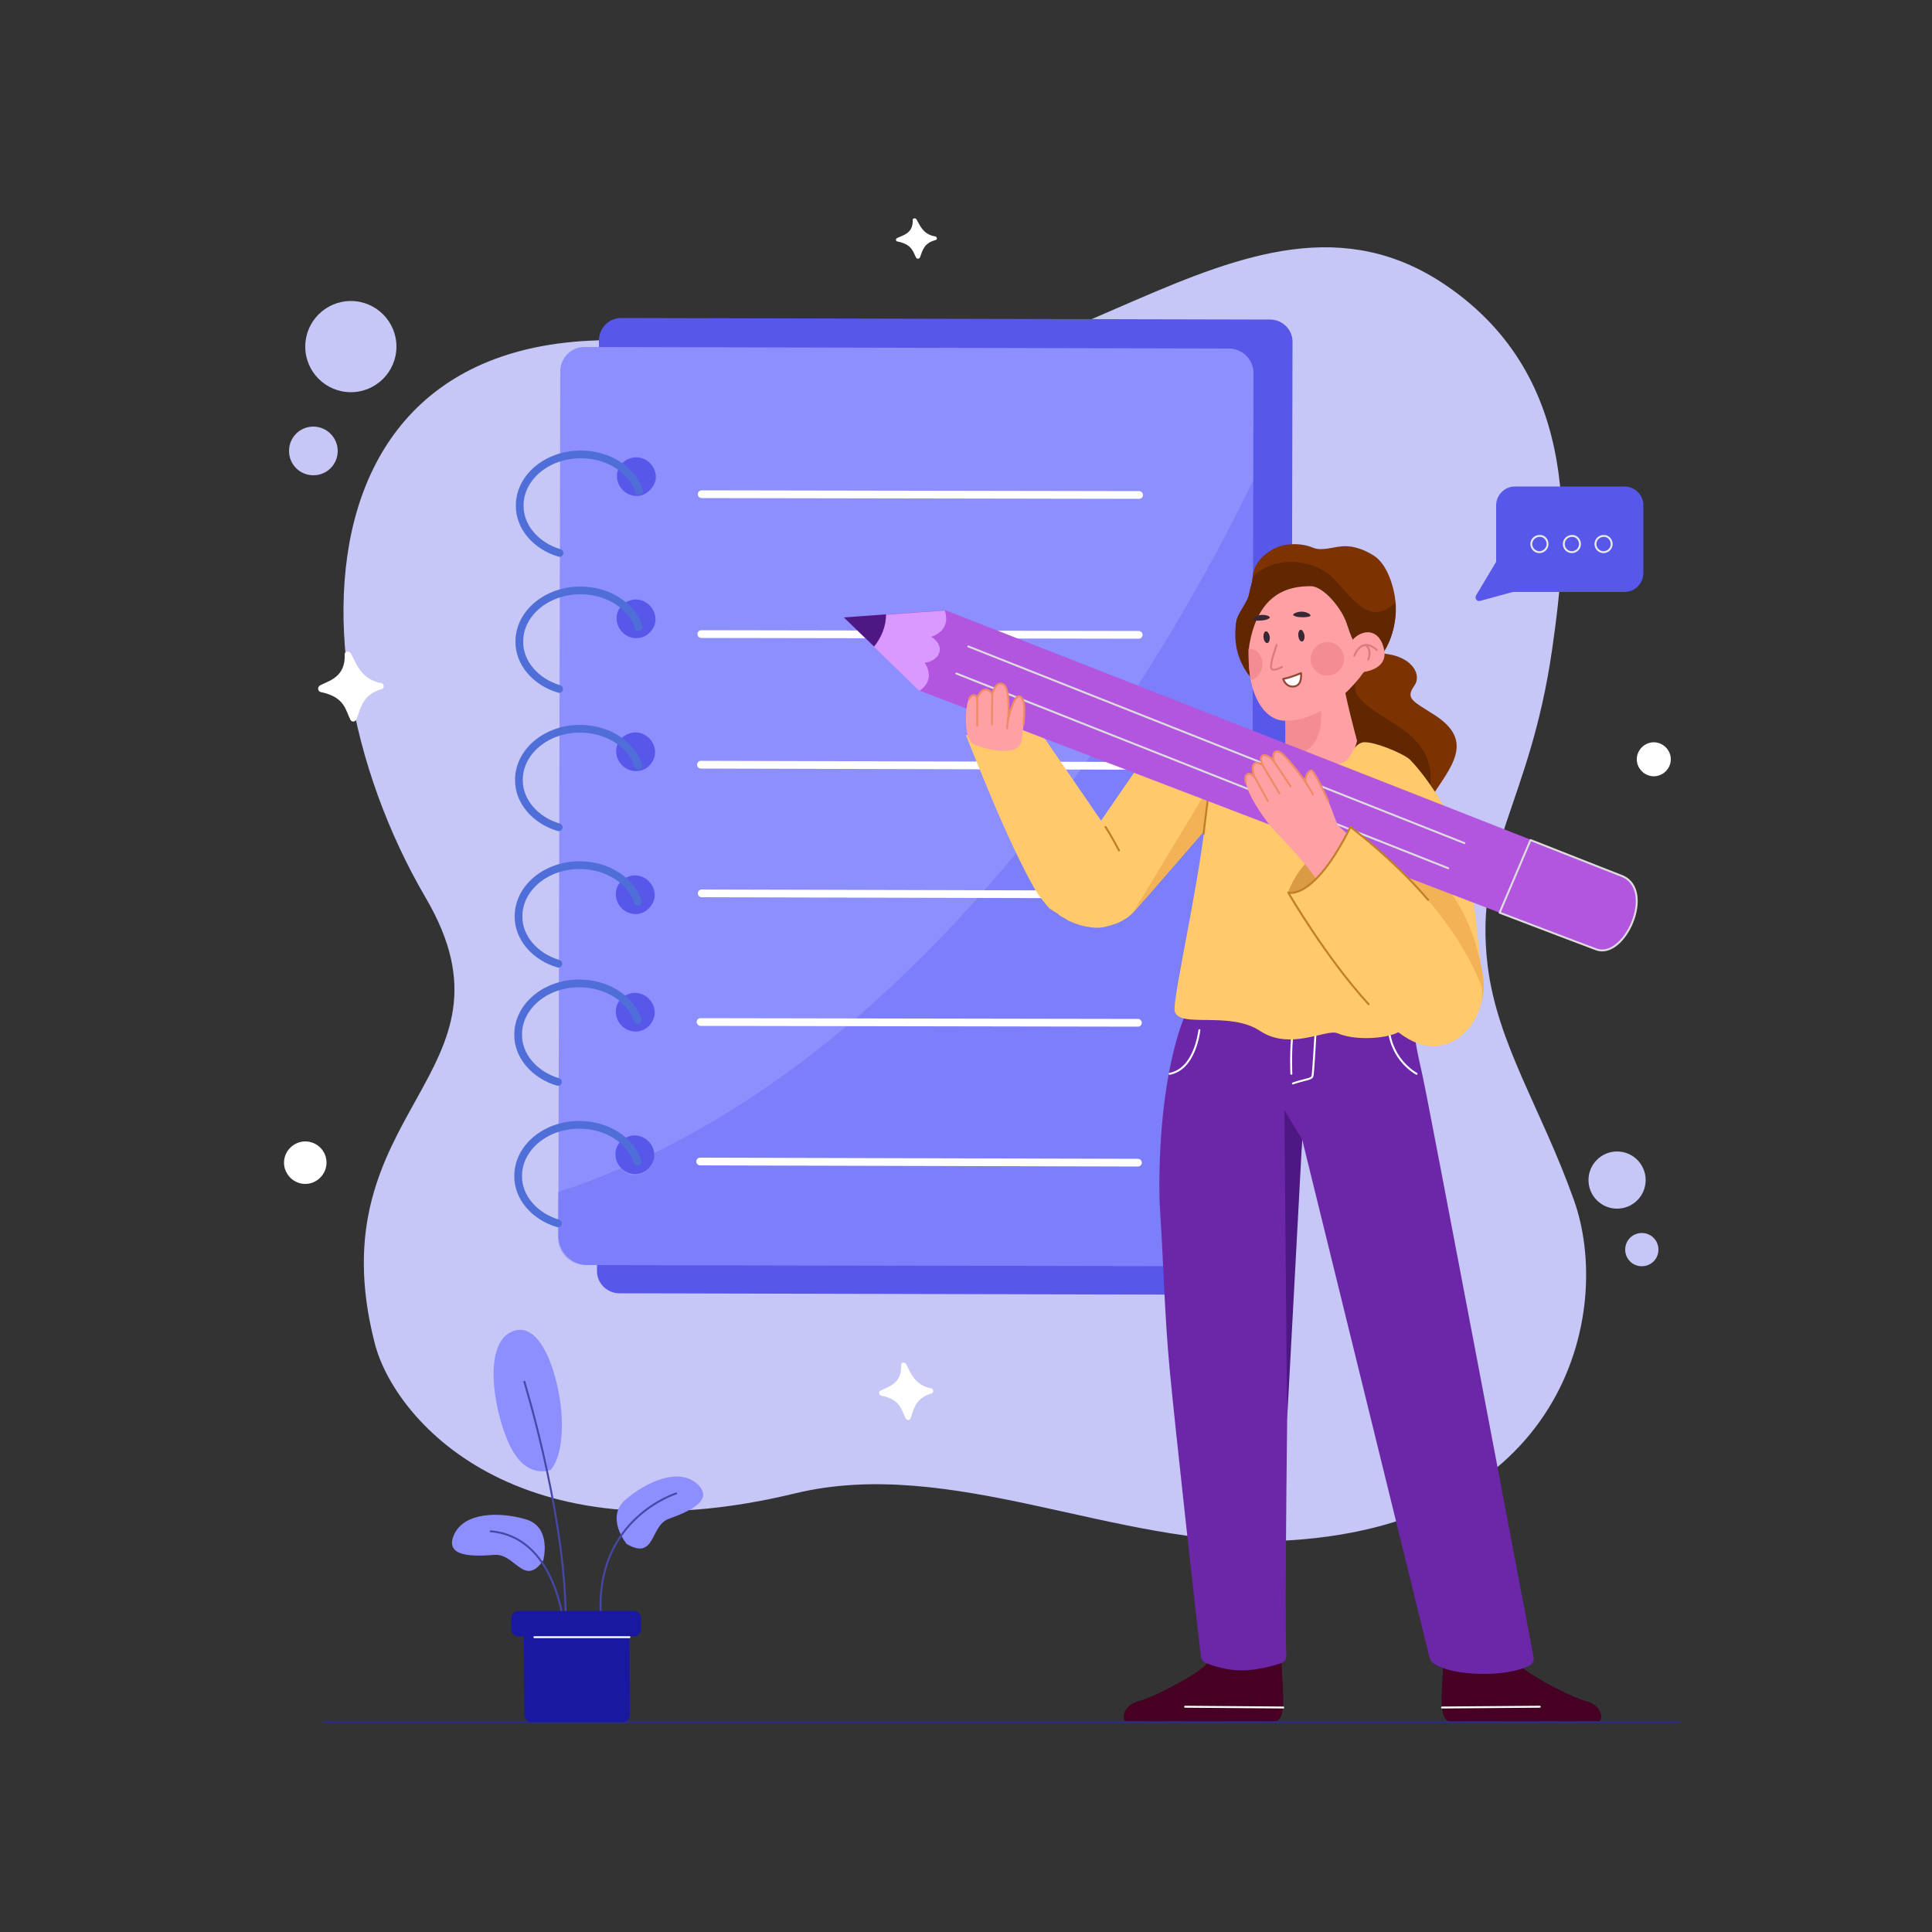 <?xml version="1.0" encoding="utf-8"?>
<!-- Generator: Adobe Illustrator 25.0.0, SVG Export Plug-In . SVG Version: 6.00 Build 0)  -->
<svg version="1.1" xmlns="http://www.w3.org/2000/svg" xmlns:xlink="http://www.w3.org/1999/xlink" x="0px" y="0px"
	 viewBox="0 0 500 500" style="enable-background:new 0 0 500 500;" xml:space="preserve">
<rect x="0" y="0" width="500" height="500" fill="#333333" stroke="none"/>
<style type="text/css">
	.st0{fill:#C6C6F7;}
	.st1{fill:#5757EA;}
	.st2{fill:#8D8FFF;}
	.st3{opacity:0.3;fill:#5757EA;}
	.st4{fill:none;stroke:#506ED8;stroke-width:2;stroke-linecap:round;stroke-miterlimit:10;}
	.st5{fill:none;stroke:#FFFFFF;stroke-width:2;stroke-linecap:round;stroke-miterlimit:10;}
	.st6{fill:#7C3301;}
	.st7{fill:#602700;}
	.st8{fill:#FFA0A4;}
	.st9{fill:#F48C93;}
	.st10{fill:none;stroke:#DD7A81;stroke-width:0.5;stroke-linecap:round;stroke-linejoin:round;stroke-miterlimit:10;}
	.st11{fill:#372834;}
	.st12{fill:#FFFFFF;stroke:#934735;stroke-width:0.5;stroke-linecap:round;stroke-linejoin:round;stroke-miterlimit:10;}
	.st13{fill:#450023;}
	.st14{fill:none;stroke:#FFFFFF;stroke-width:0.5;stroke-linecap:round;stroke-linejoin:round;stroke-miterlimit:10;}
	.st15{fill:#6C27A8;}
	.st16{fill:#4D1884;}
	.st17{fill:#FFC96C;}
	.st18{fill:#F2B255;}
	.st19{fill:none;stroke:#C17E25;stroke-width:0.5;stroke-linecap:round;stroke-linejoin:round;stroke-miterlimit:10;}
	.st20{fill:#B256DF;}
	.st21{fill:none;stroke:#DDDDDD;stroke-width:0.5;stroke-linecap:round;stroke-linejoin:round;stroke-miterlimit:10;}
	.st22{fill:#D999FF;}
	.st23{fill:none;stroke:#EF8A66;stroke-width:0.5;stroke-linecap:round;stroke-linejoin:round;stroke-miterlimit:10;}
	.st24{fill:#DB9B45;}
	.st25{fill:none;stroke:#2D2B82;stroke-width:0.5;stroke-linecap:round;stroke-linejoin:round;stroke-miterlimit:10;}
	.st26{fill:none;stroke:#E8E8E8;stroke-width:0.5;stroke-linecap:round;stroke-linejoin:round;stroke-miterlimit:10;}
	.st27{fill:none;stroke:#4747A8;stroke-width:0.5;stroke-linecap:round;stroke-miterlimit:10;}
	.st28{fill:#1818A0;}
	.st29{fill:none;stroke:#FFFFFF;stroke-width:0.5;stroke-linecap:round;stroke-miterlimit:10;}
	.st30{fill:#FFFFFF;}
</style>
<g id="BACKGROUND">
</g>
<g id="OBJECT">
	<g>
		<g>
			<g>
				<path class="st0" d="M401.7,168c-5.8,40.4-20.3,52-16.7,81.9c2.5,20.3,13.9,37,22.3,60.6c10.5,29.2-2.4,85.4-76.9,88.3
					c-41.5,1.6-84.3-22.1-124.7-12.3c-72.3,17.5-103.7-19.3-108.7-38.8c-15.7-60.7,40-69.5,13.2-115.3
					C71.1,165.7,77.1,59.9,202.9,95c66,18.4,118.6-57.2,171.4-21.1C409.6,98,405.9,138.7,401.7,168z"/>
			</g>
			<circle class="st0" cx="90.8" cy="89.7" r="11.8"/>
			<path class="st0" d="M87.4,116.7c0,3.5-2.8,6.3-6.3,6.3c-3.5,0-6.3-2.8-6.3-6.3c0-3.5,2.8-6.3,6.3-6.3
				C84.5,110.4,87.4,113.2,87.4,116.7z"/>
			<circle class="st0" cx="418.5" cy="305.4" r="7.4"/>
			<path class="st0" d="M429.2,323.4c0,2.4-1.9,4.3-4.3,4.3s-4.3-1.9-4.3-4.3s1.9-4.3,4.3-4.3S429.2,321,429.2,323.4z"/>
		</g>
		<g>
			<path class="st1" d="M328.3,335.1l-168-0.4c-3.2,0-5.8-2.6-5.8-5.7L155,88.1c0-3.2,2.6-5.8,5.7-5.8l168,0.4
				c3.2,0,5.8,2.6,5.8,5.7L334,329.3C334.2,332.5,331.5,335,328.3,335.1z"/>
			<path class="st2" d="M145,96.3l-0.5,223.5c0,4.2,3.4,7.6,7.5,7.6l165.2,0.3c3.7,0.1,6.8-3,6.7-6.6l0.5-224.6
				c0-3.5-2.9-6.3-6.4-6.3l-166.6-0.4C147.9,89.7,144.9,92.6,145,96.3z M165.1,303.8c-3.3,0.5-6.2-2.4-5.8-5.7
				c0.3-2.2,2-3.8,4.2-4.2c3.3-0.5,6.2,2.4,5.8,5.7C168.9,301.8,167.2,303.5,165.1,303.8z M165.2,266.9c-3.3,0.5-6.2-2.4-5.8-5.7
				c0.3-2.2,2-3.8,4.2-4.2c3.3-0.5,6.2,2.4,5.8,5.7C169,264.9,167.3,266.6,165.2,266.9z M165.2,236.5c-3.3,0.5-6.2-2.4-5.8-5.7
				c0.3-2.2,2-3.8,4.2-4.2c3.3-0.5,6.2,2.4,5.8,5.7C169,234.4,167.3,236.2,165.2,236.5z M165.3,199.5c-3.3,0.5-6.2-2.4-5.8-5.7
				c0.3-2.2,2-3.8,4.2-4.2c3.3-0.5,6.2,2.4,5.8,5.7C169.1,197.5,167.4,199.3,165.3,199.5z M165.4,165.1c-3.3,0.5-6.2-2.4-5.8-5.7
				c0.3-2.2,2-3.8,4.2-4.2c3.3-0.5,6.2,2.4,5.8,5.7C169.3,163,167.5,164.8,165.4,165.1z M165.5,128.3c-3.3,0.5-6.2-2.4-5.8-5.7
				c0.3-2.2,2-3.8,4.2-4.2c3.3-0.5,6.2,2.4,5.8,5.7C169.3,126.1,167.6,127.9,165.5,128.3z"/>
			<path class="st3" d="M324.5,124c-18.4,38-71.3,133.5-155.2,174.4c0,0.2,0.1,0.4,0,0.7c0,2.7-2.3,5-5,5c-1.4,0-2.8-0.6-3.7-1.7
				c-5.3,2.3-10.6,4.3-16.2,6.1l0,11.7c0,4.1,3.2,7.2,7.3,7.2l172.2,0.4L324.5,124z"/>
			<path class="st4" d="M144.8,143.1c-6.1-1.8-10.4-6.8-10.3-12.3c0-7.2,7-13.2,15.8-13.2c7.2,0,13.3,4,15.1,9.5"/>
			<path class="st4" d="M144.7,178.3c-6.1-1.8-10.4-6.8-10.3-12.3c0-7.2,7-13.2,15.8-13.2c7.2,0,13.3,4,15.1,9.5"/>
			<path class="st4" d="M144.6,214.1c-6.1-1.8-10.4-6.8-10.3-12.3c0-7.2,7-13.2,15.8-13.2c7.2,0,13.3,4,15.1,9.5"/>
			<path class="st4" d="M144.5,249.4c-6.1-1.8-10.4-6.8-10.3-12.3c0-7.2,7-13.2,15.8-13.2c7.2,0,13.3,4,15.1,9.5"/>
			<path class="st4" d="M144.4,280c-6.1-1.8-10.4-6.8-10.3-12.3c0-7.2,7-13.2,15.8-13.2c7.2,0,13.3,4,15.1,9.5"/>
			<path class="st4" d="M144.4,316.6c-6.1-1.8-10.4-6.8-10.3-12.3c0-7.2,7-13.2,15.8-13.2c7.2,0,13.3,4,15.1,9.5"/>
			<line class="st5" x1="181.6" y1="127.9" x2="294.8" y2="128.1"/>
			<line class="st5" x1="181.5" y1="164.1" x2="294.7" y2="164.3"/>
			<line class="st5" x1="181.4" y1="197.9" x2="294.6" y2="198.2"/>
			<line class="st5" x1="181.6" y1="231.2" x2="294.9" y2="231.5"/>
			<line class="st5" x1="181.3" y1="264.5" x2="294.5" y2="264.7"/>
			<line class="st5" x1="181.2" y1="300.6" x2="294.5" y2="300.9"/>
		</g>
		<g>
			<g>
				<path class="st6" d="M370.2,206.7c-0.4,0.6-0.6-1.7-1.4-1.4c-10.9,4.3-19-5.6-19.7-10.7c-0.7-5-12-2.1-12-10.9
					c0-8.9,4.1-11.4,3.7-16c0,0,0.6-1.1,1.5-2.4c1.8-2.7,5-6.3,6.9-2.4c2.8,5.9,4.8,5.4,10.6,6.5c5.8,1.1,8.2,5.3,6.2,8.1
					c-2.4,3.4-0.2,4,5.2,7.5C382,191.9,375.3,198.6,370.2,206.7z"/>
				<path class="st7" d="M370.1,205.3c-0.6,0.3-1.3,0.6-2,0.9c-10.9,4.3-18.2-6.6-18.9-11.7c-0.7-5-12-2.1-12-10.9
					c0-8.9,4.1-11.4,3.7-16c0,0,0.6-1.1,1.5-2.4c7.5,2.9,9.5,7.1,8.5,10.6c-1.3,4.4,2.1,6.6,10.4,11.8
					C371.2,193.8,370.5,200.3,370.1,205.3z"/>
			</g>
			<g>
				<path class="st6" d="M358.3,168.4c-4.2,6.8-32-3.3-32-3.3c-4.5-1.7-6.7-1.1-6.4-3.9c0.3-2.8,3.3-5.1,3.5-8
					c0.1-1.1,0.8-2.3,0.8-3.9c0.1-2.6,1.9-5.4,5.5-7.3c2.6-1.4,6.8-1.6,10-0.3c2.3,1,5-0.1,7.5-0.3c2-0.2,4.8,0.2,8.2,2.3
					c3.6,2.2,5.4,8.1,5.8,12.4C361.5,160.4,360.4,165,358.3,168.4z"/>
				<path class="st7" d="M358.3,168.4c-4.2,6.8-26.9,12.6-26.9,12.6c-4.5-1.7-13.2-8-11.5-19.8c0.4-2.8,2.9-5,3.4-7.7
					c0.2-1.1,0.8-2.7,0.9-4.3c6.6-6,16.1-4.1,20.6,0.2c4.7,4.5,9.2,13.2,16.3,6.6C361.5,160.4,360.4,165,358.3,168.4z"/>
			</g>
			<g>
				<path class="st8" d="M351.2,191.7c0,0-1.1,6.7-8.2,8.8c-7.1,2.2-10.2-1.1-10.3-4.3c0-0.2,0-0.4,0-0.7c-0.1-3.5,0.1-7.3-0.2-14.2
					c0-1.1,0.1-2.3,0.4-3.5c1.7-7,12.7-16.5,14.2-4.3C348,180.1,351.2,191.7,351.2,191.7z"/>
				<path class="st9" d="M332.8,195.6c-0.1-3.5,0.1-7.3-0.2-14.2c0-1.1,0.1-2.3,0.4-3.5c3.8,0.4,8.7,2.2,8.9,5.8
					C342.2,189.3,340.9,195.4,332.8,195.6z"/>
				<g>
					<path class="st8" d="M332.1,186.5c5.5,0.4,14.2-3.2,21.1-12.9c3.3-4.6-1.5-4.8-2.7-7.2c-1.2-2.4-1.3-3.2-2-5.1
						c-1.3-3.9-6-9.6-9.3-9.6c-5.4,0-13.6,1.5-15.9,15.4c-0.2,1.5-0.2,6.1,0.5,9.4C325.1,182.7,328.5,186.3,332.1,186.5z"/>
				</g>
				<path class="st10" d="M349.9,171.7c0,0,1.3-5.5,5.4-2.7"/>
				<path class="st10" d="M353.7,171.6c0,0,0.7-2.4-1.1-3.4"/>
			</g>
			<path class="st8" d="M348.5,169c0.5-4.9,7.5-8.3,9.5-1.7c1.8,5.7-4.4,7-7.9,6.7L348.5,169z"/>
			<path class="st11" d="M328.6,164.8c0.1,0.8-0.2,1.6-0.6,1.6c-0.5,0.1-0.9-0.6-1-1.4c-0.1-0.8,0.2-1.6,0.6-1.6
				C328,163.3,328.5,164,328.6,164.8z"/>
			<path class="st9" d="M339.4,171.9c0.8,2.3,3.2,3.5,5.5,2.7c2.3-0.8,3.5-3.2,2.7-5.5c-0.8-2.3-3.2-3.5-5.5-2.7
				C339.9,167.2,338.7,169.6,339.4,171.9z"/>
			<path class="st10" d="M330.4,166.9c0,0-1.8,4.9-1.4,6c0.3,1.1,2.8-0.3,2.8-0.3"/>
			<path class="st9" d="M323.1,168.6c0-0.2,0-0.5,0-0.7c1.8,0,2.7,0.8,3.4,2.6c0.8,2.3-0.5,4.8-2.8,5.6
				C323.7,176.1,323.1,173.8,323.1,168.6z"/>
			<path class="st11" d="M328.5,160c0,0,0.4-0.3-0.3-0.6c-0.7-0.3-2.6-0.6-3.8,0.6c0,0-0.4,0.4,0.3,0.6
				C325.1,160.6,327.4,160.8,328.5,160z"/>
			<path class="st11" d="M334.8,159.3c0,0-0.4-0.3,0.3-0.6c0.7-0.4,2.5-0.8,3.9,0.3c0,0,0.5,0.4-0.3,0.6
				C338.3,159.7,336,160,334.8,159.3z"/>
			<path class="st10" d="M350.5,169.7c0,0,1.7-5.1,5.8-1.5"/>
			<path class="st10" d="M354.1,170.7c0,0,1.1-2.5-0.7-3.8"/>
			<path class="st11" d="M337.6,164.4c0.1,0.8-0.2,1.6-0.6,1.6c-0.5,0.1-0.9-0.6-1-1.4c-0.1-0.8,0.2-1.6,0.6-1.6
				C337,162.9,337.4,163.6,337.6,164.4z"/>
			<path class="st12" d="M332.1,175.7c2.1-0.4,4.6-1.5,4.6-1.5s0.4,2.9-1.5,3.4C333.2,178.1,332.2,176.3,332.1,175.7z"/>
			<path class="st13" d="M331.7,430.2c0,6.2,1.8,15.5-2.2,15.4c-3.3,0-36.5-0.1-37.9-0.1c-1.5,0-1.1-4.2,3-5.2c4-1,17-7.8,18-10.2
				L331.7,430.2z"/>
			<line class="st14" x1="332.1" y1="441.9" x2="306.7" y2="441.7"/>
			<path class="st13" d="M373.5,430.2c0,6.2-1.8,15.5,2.2,15.4c3.3,0,36.5-0.1,37.9-0.1c1.5,0,1.1-4.2-3-5.2c-4-1-17-7.8-18-10.2
				L373.5,430.2z"/>
			<line class="st14" x1="373.2" y1="441.9" x2="398.5" y2="441.7"/>
			<path class="st15" d="M396.9,428.9c0.2,1-0.4,1.9-1.4,2.3c-1.9,0.9-5.6,2-11.4,2c-8,0-11.8-1.8-13.2-2.8
				c-0.5-0.3-0.8-0.8-0.9-1.3l-33-134.2c0,0-3.4,40.6-3.6,49.2c-0.1,7.2-1,74-0.5,84.5c0,0.9-0.6,1.6-1.5,1.9
				c-2.2,0.7-6.3,1.8-10.2,1.8c-3.7,0-7.3-1.2-9.1-1.9c-0.7-0.3-1.2-0.9-1.3-1.6c-1-8.2-6.7-59.5-8.1-74.5
				c-1.3-13.8-1.6-27.4-2.3-38.1c-0.1-1.9-0.2-3.7-0.3-5.3c-0.3-10.9,0.4-34.1,7.2-49.7l48.6-0.9l10.4-0.2c-1.3,6.3,0.9,13.5,2,19
				C369.5,284.3,394,413.7,396.9,428.9z"/>
			<g>
				<path class="st14" d="M359.4,266.2c0.7,8.3,7.2,11.7,7.2,11.7"/>
				<path class="st14" d="M302.7,277.9c6.5-1.2,7.6-10.7,7.7-11.3"/>
				<path class="st14" d="M334.6,266.5c-0.7,5.2-0.4,11.4-0.4,11.4"/>
				<path class="st14" d="M334.6,280.4c3.4-1.2,5-1,5.1-2.1c0.2-1.1,0.8-11.8,0.8-11.8"/>
			</g>
			<polygon class="st16" points="337,294.9 332.4,287.3 333.1,367.5 			"/>
			<g id="torso_3_">
				<g>
					<path class="st17" d="M295,197.8l-11.1,16.1c-3.8,5.1-7.4,8.8-9.7,11.8c-3.2,4.2-4,7.2,0,11.2l0,0c0,0,0,0,0,0
						c0.1,0,0.1,0.1,0.2,0.1c0.2,0.2,0.5,0.3,0.7,0.4c0.2,0.1,0.3,0.2,0.5,0.3c0.2,0.1,0.4,0.2,0.6,0.4c0.3,0.2,0.6,0.3,0.9,0.4
						c0.5,0.2,1,0.5,1.5,0.6c0.2,0.1,0.4,0.1,0.6,0.2c0.9,0.3,1.8,0.5,2.6,0.6c0.2,0,0.3,0.1,0.5,0.1c1.5,0.2,2.8,0.1,4-0.2
						c0.4-0.1,0.7-0.2,1.1-0.3c1-0.3,1.9-0.6,2.6-1c0.1-0.1,0.3-0.1,0.4-0.2c0.2-0.1,0.3-0.2,0.5-0.3c0.1-0.1,0.3-0.2,0.4-0.2
						c0.8-0.5,1.4-1.1,1.8-1.5c2.2-2.4,24-27.6,24-27.6l1.7-3.5l2.3-4.7L295,197.8z"/>
					<path class="st18" d="M293.1,236.4c2.2-2.4,24-27.6,24-27.6l1.7-3.5c-6.6,1.7-4.3-8.7-6.3-1L293.1,236.4z"/>
				</g>
				<g>
					<g>
						<g>
							<path class="st17" d="M314.9,197.3c0.1,1.5-2.4,5.5-2.4,7.1c0,15.1-9.2,53.9-8.5,57.2c0.9,4.7,14.1-0.1,22.1,5.2
								c7.8,5.2,17.2-0.6,20,0.6c5.7,2.4,15.7,1,16.7-1.1c0.9-2.1-1.2-15.5-1.2-15.5l1.9,0.1l20.2,5.6c-1-11.3-2.2-29.6-6.4-40.5
								c-2.3-5.9-7.8-14.7-12.4-19.4c-1.6-1.6-10.3-5.2-12.5-4.4c-3.2,1.1-2.2,5.6-7.1,5.6C336.4,197.8,314.9,197.3,314.9,197.3z"/>
							<path class="st18" d="M383.6,251.6c4.5,21-32.3,33.5-32.6-21.6C363.4,212.9,379.9,229,383.6,251.6z"/>
						</g>
					</g>
					<path class="st19" d="M313.2,197.8c0.3,4.1-1.3,13.5-1.7,18"/>
				</g>
			</g>
			<g id="hnad_1_">
				<path class="st17" d="M250,190.3c0,0,3.2,8.2,7.2,17.6c3.3,7.8,7.3,16.4,10.5,22c0.2,0.4,0.5,0.8,0.8,1.2
					c0.1,0.2,0.2,0.4,0.3,0.5c0.1,0.2,0.2,0.3,0.3,0.4c0.2,0.3,0.4,0.5,0.5,0.7c0.2,0.3,0.4,0.5,0.6,0.7c0.1,0.1,0.1,0.1,0.1,0.2
					c0.2,0.2,0.3,0.4,0.5,0.6c0,0,0.1,0.1,0.1,0.1c0.2,0.2,0.4,0.4,0.6,0.7c0,0,0,0,0.1,0.1c9.7,6.6,16.2,4.2,18.1-2.5
					c1.3-4.7,0.2-11.5-3.7-18.7l-19.9-29L250,190.3z"/>
				<path class="st19" d="M286.1,214c1.4,2.1,3.5,6.1,3.5,6.1"/>
			</g>
			<g>
				<path class="st20" d="M218.4,159.8l7.8,7.5l11.7,11.4c0,0,101.5,38.9,150.2,57.5c13.4,5.1,22.8,8.7,25,9.5
					c7.3,2.7,15.3-15.1,6.9-18.9c-0.7-0.3-9.9-4-23.9-9.5c-48-18.9-151.5-59.4-151.5-59.4l-15.3,1.1L218.4,159.8z"/>
				<g>
					<line class="st21" x1="379" y1="218.2" x2="250.6" y2="167.3"/>
					<line class="st21" x1="374.8" y1="224.7" x2="247.5" y2="174.3"/>
				</g>
				<path class="st22" d="M229.3,159.1c0,3-1.1,5.9-3.1,8.3l11.7,11.4c0,0,4.5-2.5,1.4-7.3c3.5-0.3,5.9-4,1.7-6.7
					c0,0,5.3-1.4,3.5-6.8L229.3,159.1z"/>
				<path class="st16" d="M218.4,159.8l7.8,7.5c1.9-2.4,3.1-5.3,3.1-8.3L218.4,159.8z"/>
				<path class="st21" d="M396.1,217.4c-2.7,6.3-5.6,13.2-8,18.8c13.4,5.1,22.8,8.7,25,9.5c7.3,2.7,15.3-15.1,6.9-18.9
					C419.4,226.6,410.1,222.9,396.1,217.4z"/>
			</g>
			<g>
				<path class="st8" d="M264.4,191.6c1.4-9.9,0.4-11.3-0.7-11.5c-1.1-0.2-2.5,4.5-2.8,5.9c0,0,0.7-8.1-1.3-9c-2-1-2.8,2.5-2.8,2.5
					s-1.9-3.1-3.9,0.9c0,0-1-1.6-2.1,0.4c-1.1,2-1.4,10.1,0.9,11.6C254,193.7,263.7,196.4,264.4,191.6z"/>
				<path class="st23" d="M264.9,187.4c0.6-6.1-0.3-7.1-1.2-7.2c-1.1-0.2-2.5,4.5-2.8,5.9c0,0,0.7-8.1-1.3-9c-2-1-2.8,2.5-2.8,2.5
					s-1.9-3.1-3.9,0.9c0,0-1-1.6-2.1,0.4"/>
				<line class="st23" x1="256.8" y1="179.4" x2="256.7" y2="187.5"/>
				<line class="st23" x1="252.9" y1="187.8" x2="252.9" y2="180.3"/>
			</g>
			<line class="st23" x1="260.9" y1="186" x2="260.6" y2="188.5"/>
			<g id="hand_26_">
				<path class="st24" d="M333.4,231c0-0.3,1.6-5,5.9-9l4.6,7.2C343.9,229.2,337.4,234.3,333.4,231z"/>
				<g>
					<path class="st8" d="M351.1,217.8c-1.9-1.5-4.6-3.9-4.9-4.3c-0.3-0.5-1.7-4.5-2.4-6.1c-0.7-1.6-3.7-8-4.4-8
						c-0.7,0-1.8,1.4-1.5,3c0,0-4.1-5.8-6.3-7.5c-1.8-1.4-2.6,0.6-1.8,2.3c-1.5-2.2-4.6-2.8-3,0.9c-1.7-1.5-3.6-0.7-2,3.3
						c-1.1-1.9-3-1.4-2.4,1.1c0.9,4.1,4.8,9.2,6,10.8c1.2,1.6,10,10.2,12.6,14.9C341,228.2,348.2,224.2,351.1,217.8z"/>
					<path class="st23" d="M343.8,207.4c-0.7-1.6-3.7-8-4.4-8c-0.7,0-1.8,1.4-1.5,3c0,0-4.1-5.8-6.3-7.5c-1.8-1.4-2.6,0.6-1.8,2.3
						c-1.5-2.2-4.6-2.8-3,0.9c-1.7-1.5-3.6-0.7-2,3.3c-1.1-1.9-3-1.4-2.4,1.1"/>
					<line class="st23" x1="337.9" y1="202.4" x2="339.8" y2="205.6"/>
					<line class="st23" x1="329.8" y1="197.2" x2="334" y2="203.5"/>
					<line class="st23" x1="326.8" y1="198.1" x2="331.1" y2="205.3"/>
					<line class="st23" x1="324.9" y1="201.4" x2="328.1" y2="207.3"/>
					<path class="st17" d="M349.5,214c9.5,7.4,26,21.9,33.6,40.4c2.9,7.2-7.3,23.4-21,12.9c-13.7-10.4-28.7-36.4-28.7-36.4
						S339.9,233.3,349.5,214z"/>
					<path class="st19" d="M354.2,259.9c-11-12-20.8-28.9-20.8-28.9s6.5,2.3,16.1-17c5.4,4.2,13.1,10.7,20.1,18.9"/>
				</g>
			</g>
		</g>
		<line class="st25" x1="434.6" y1="445.7" x2="83.8" y2="445.7"/>
		<g>
			<path class="st1" d="M420.4,125.9h-28.3c-2.7,0-4.9,2.2-4.9,4.9v14.6l-5.2,8.7c-0.4,0.7,0.2,1.7,1.1,1.4l8.4-2.3
				c0.2,0,0.4,0,0.6,0h28.3c2.7,0,4.9-2.2,4.9-4.9v-17.6C425.3,128.1,423.1,125.9,420.4,125.9z"/>
			<path class="st26" d="M400.5,140.8c0,1.2-1,2.1-2.1,2.1c-1.2,0-2.1-1-2.1-2.1c0-1.2,1-2.1,2.1-2.1
				C399.6,138.6,400.5,139.6,400.5,140.8z"/>
			<path class="st26" d="M408.9,140.8c0,1.2-1,2.1-2.1,2.1c-1.2,0-2.1-1-2.1-2.1c0-1.2,1-2.1,2.1-2.1
				C407.9,138.6,408.9,139.6,408.9,140.8z"/>
			<path class="st26" d="M417.1,140.8c0,1.2-1,2.1-2.1,2.1c-1.2,0-2.1-1-2.1-2.1c0-1.2,1-2.1,2.1-2.1
				C416.1,138.6,417.1,139.6,417.1,140.8z"/>
		</g>
		<g>
			<path class="st2" d="M140.6,403.8c0,0,2.3-8.6-4.5-10.6c-6.8-2-16-1.9-18.6,4c-2.6,5.9,5.2,5.6,10.5,5.2
				C133.3,402,135.7,410.9,140.6,403.8z"/>
			<path class="st2" d="M142.5,380.4c0,0,3.2-2.9,2.9-12.9c-0.3-10-5.1-26.6-13.1-22.8c-8,3.7-3.9,23.5,0.4,30.8
				C136.9,382.8,142.5,380.4,142.5,380.4z"/>
			<path class="st27" d="M135.7,357.6c0,0,12,38.9,10.6,66.3c0,0-1-26-19.3-27.6"/>
			<path class="st2" d="M162.2,399.6c0,0-5.7-6.9-0.3-11.5c5.3-4.6,13.7-8.4,18.5-4.1c4.8,4.3-2.4,7.3-7.4,9.1
				C168.2,394.9,169.7,403.9,162.2,399.6z"/>
			<path class="st27" d="M175,386.5c0,0-21.1,6.5-19.5,31.7"/>
			<path class="st28" d="M164,416.9h-29.8c-1.1,0-1.9,0.9-1.9,1.9v2.8c0,1.1,0.9,1.9,1.9,1.9H164c1.1,0,1.9-0.9,1.9-1.9v-2.8
				C165.9,417.8,165.1,416.9,164,416.9z"/>
			<path class="st28" d="M137.6,445.7l23.5,0c1.1,0,1.9-0.9,1.9-1.9l-0.1-20.4h-27.3l0.1,20.4C135.7,444.8,136.6,445.7,137.6,445.7z
				"/>
			<line class="st29" x1="162.9" y1="423.7" x2="138.3" y2="423.7"/>
		</g>
		<g>
			<path class="st30" d="M82.8,177.4c2.2-1.2,6.7-2.1,6.4-8.1c0-0.8,1.2-0.9,1.6-0.2c1.3,2.3,2.5,6.7,7.9,7.7
				c0.7,0.1,0.8,1.3,0.2,1.5c-4.8,1.4-5.4,4.3-6.6,7.8c-0.3,0.7-1.2,0.9-1.6,0.2c-1.3-2.5-1.4-5.9-7.7-7.2
				C82.2,178.9,82.1,177.8,82.8,177.4z"/>
			<path class="st30" d="M232.2,61.6c1.4-0.7,4.2-1.2,4-4.7c0-0.5,0.8-0.5,1-0.1c0.8,1.3,1.6,3.9,4.9,4.4c0.4,0.1,0.5,0.8,0.1,0.9
				c-3,0.8-3.4,2.5-4.1,4.5c-0.2,0.4-0.8,0.5-1,0.1c-0.8-1.4-0.9-3.4-4.8-4.2C231.8,62.5,231.7,61.8,232.2,61.6z"/>
			<path class="st30" d="M227.9,359.9c1.8-1,5.6-1.7,5.3-6.7c0-0.7,1-0.7,1.3-0.2c1,1.9,2.1,5.5,6.5,6.3c0.6,0.1,0.7,1.1,0.1,1.3
				c-3.9,1.2-4.5,3.5-5.4,6.4c-0.2,0.6-1,0.7-1.3,0.1c-1.1-2-1.2-4.9-6.3-5.9C227.4,361.1,227.3,360.2,227.9,359.9z"/>
			<path class="st30" d="M432.4,196.5c0,2.4-2,4.4-4.4,4.4c-2.4,0-4.4-2-4.4-4.4c0-2.4,2-4.4,4.4-4.4
				C430.4,192.1,432.4,194.1,432.4,196.5z"/>
			<path class="st30" d="M84.5,300.9c0,3-2.5,5.5-5.5,5.5c-3,0-5.5-2.5-5.5-5.5c0-3,2.5-5.5,5.5-5.5C82,295.4,84.5,297.8,84.5,300.9
				z"/>
		</g>
	</g>
</g>
</svg>
